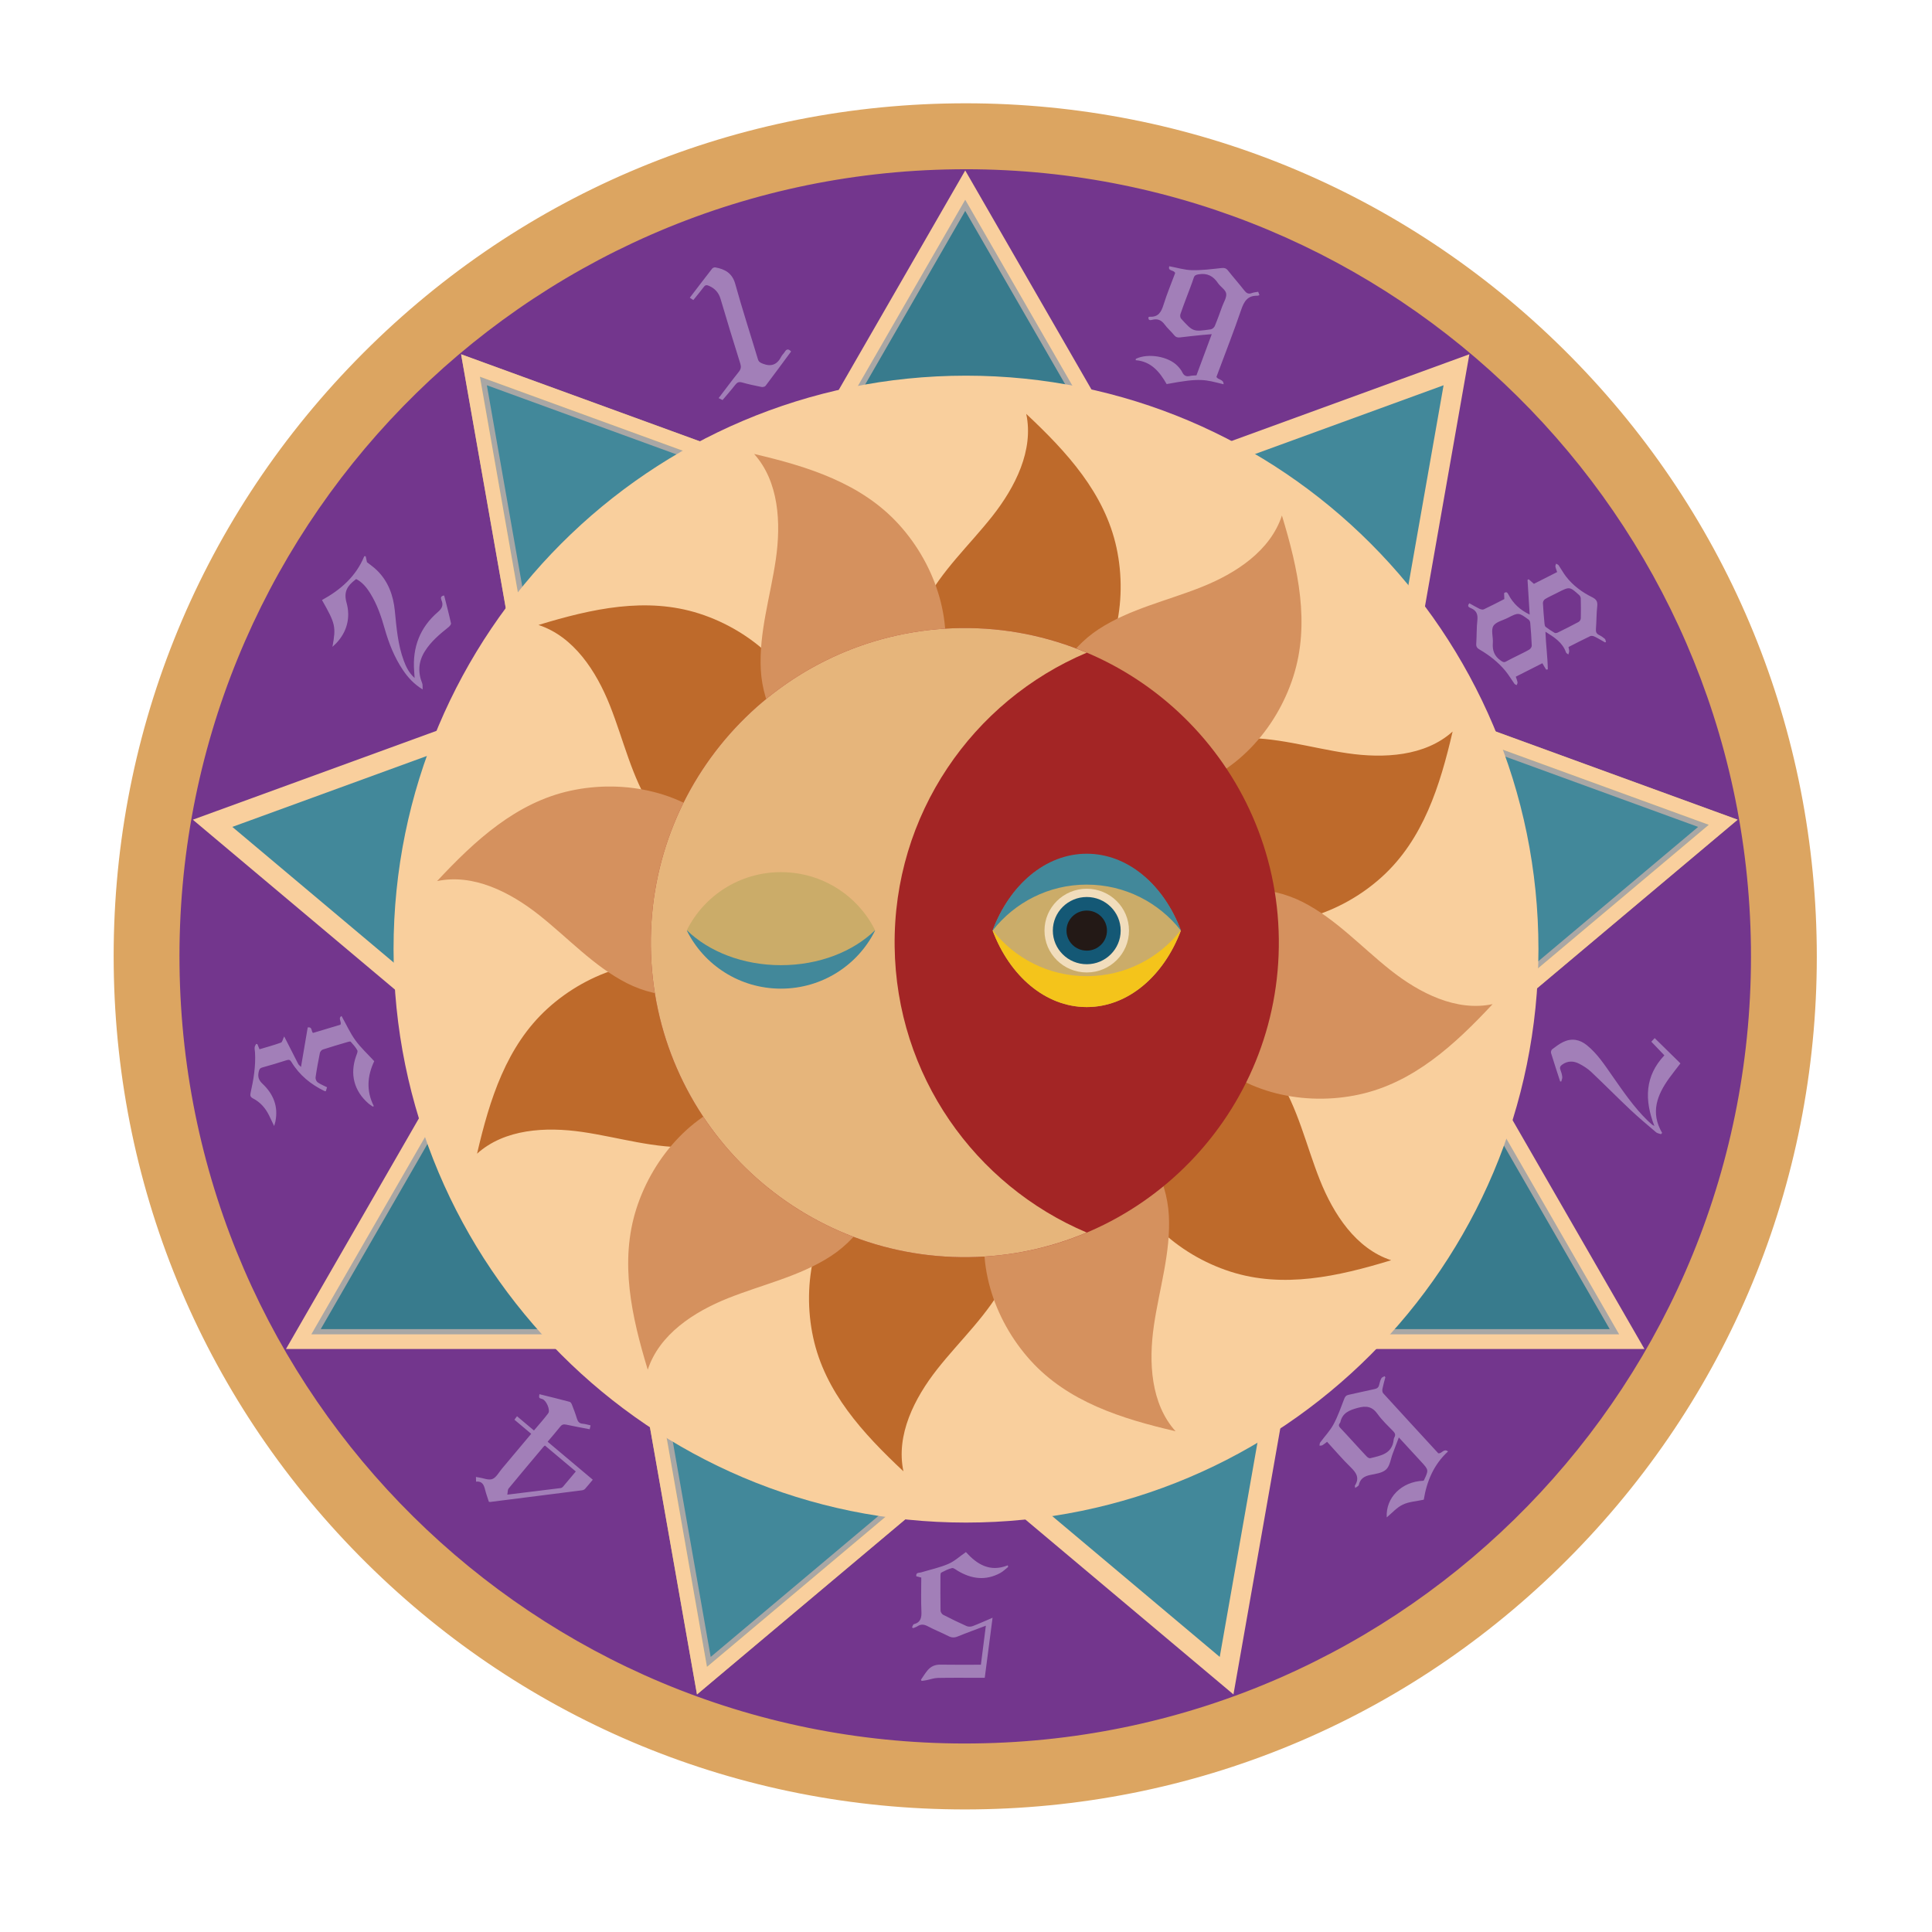 <svg xmlns="http://www.w3.org/2000/svg" width="108" height="108" viewBox="0 0 108 108"><title>ic_vote</title><g fill="none" fill-rule="evenodd"><path fill="#73368D" d="M53.752 99.688c-12.107 0-23.523-4.695-32.143-13.221-8.628-8.534-13.46-19.923-13.606-32.07-.147-12.244 4.474-23.814 13.013-32.576C29.554 13.058 40.99 8.15 53.212 8.003c.186-.002.377-.003.563-.003 12.107 0 23.523 4.696 32.143 13.222 8.628 8.533 13.46 19.922 13.606 32.07.304 25.276-19.977 46.088-45.209 46.393-.186.002-.377.003-.563.003"/><path fill="#DCA561" d="M53.972 5.774h-.005c-.193 0-.39.002-.584.004-12.715.154-24.608 5.258-33.49 14.373C11.01 29.265 6.203 41.3 6.357 54.037c.152 12.635 5.178 24.482 14.153 33.359 8.967 8.868 20.841 13.753 33.436 13.753.193 0 .39 0 .585-.004 12.714-.153 24.608-5.257 33.49-14.372 8.882-9.115 13.69-21.15 13.536-33.886-.152-12.635-5.178-24.482-14.152-33.359-8.966-8.869-20.84-13.754-33.433-13.754m-.004 3.686c24.013-.002 43.619 19.351 43.91 43.471.292 24.3-19.135 44.236-43.392 44.528-.18.004-.362.004-.54.004-24.013 0-43.62-19.351-43.91-43.471-.293-24.3 19.135-44.235 43.391-44.528.18-.002.362-.004.54-.004"/><path fill="#387B8D" d="M53.957 10.724L17.009 74.831h73.895z"/><path stroke="#A9A7A5" stroke-width="1.063" d="M53.957 10.724L17.009 74.831h73.895z"/><path fill="#387B8D" d="M26.533 20.722l12.832 72.901L95.972 46.04z"/><path stroke="#A9A7A5" stroke-width="1.063" d="M26.533 20.722l12.832 72.901L95.972 46.04z"/><path fill="#42889A" d="M26.533 20.722l12.832 72.901L95.972 46.04z"/><path stroke="#A9A7A5" stroke-width="1.063" d="M26.533 20.722l12.832 72.901L95.972 46.04z"/><path fill="#42889A" d="M11.942 46.04l56.606 47.583L81.38 20.722z"/><path stroke="#F9CF9D" stroke-width="1.063" d="M11.942 46.04l56.606 47.583L81.38 20.722z"/><path fill="#F9CF9D" d="M53.957 9.528l-.708 1.228L16.695 74.18l-.708 1.23h75.939l-.708-1.23-36.553-63.423-.708-1.228zm0 1.638L90.51 74.589H17.404l36.553-63.423z"/><path fill="#C6B66B" d="M25.775 19.803l.246 1.397 12.694 72.122.247 1.398 1.084-.912L96.05 46.733l1.085-.912-1.331-.485L27.106 20.29l-1.331-.486zm1.05 1.255l68.699 25.048L39.52 93.18 26.826 21.058z"/><path fill="#F9CF9D" d="M25.775 19.803l.246 1.397 12.694 72.122.247 1.398 1.084-.912L96.05 46.733l1.085-.912-1.331-.485L27.106 20.29l-1.331-.486zm1.05 1.255l68.699 25.048L39.52 93.18 26.826 21.058z"/><path fill="#F9CF9D" d="M82.139 19.803l-1.331.486L12.11 45.336l-1.331.485 1.084.912 56.003 47.075 1.085.912.246-1.398L81.892 21.2l.247-1.397zm-1.052 1.255L68.393 93.18 12.39 46.106l68.697-25.048z"/><path fill="#F9CF9D" d="M86 53.057c0 17.704-14.327 32.056-32 32.056-17.673 0-32-14.352-32-32.056C22 35.352 36.327 21 54 21c17.673 0 32 14.352 32 32.057"/><path fill="#BE6A2B" d="M68.638 51.304c2.98.888 6.32-.202 8.622-2.295 2.301-2.095 3.239-5.082 3.942-8.115-1.541 1.387-3.84 1.513-5.89 1.212-2.05-.299-4.075-.949-6.144-.839-2.069.11-4.293 1.254-4.796 3.267-.755 3.021 1.286 5.883 4.266 6.77M62.413 30.615c-.66-3.044-2.773-5.35-5.045-7.478.429 2.031-.612 4.088-1.896 5.718-1.284 1.628-2.858 3.06-3.798 4.91-.939 1.85-1.062 4.35.427 5.794 2.234 2.165 5.728 1.826 7.986-.316 2.257-2.14 2.985-5.585 2.326-8.628M45.384 40.631c-.723-3.029-3.336-5.383-6.296-6.332-2.961-.95-6.012-.27-8.987.637 1.97.644 3.229 2.576 3.995 4.505.766 1.928 1.216 4.009 2.345 5.749 1.13 1.74 3.231 3.097 5.223 2.527 2.989-.856 4.443-4.056 3.72-7.086M39.232 54.08c-2.98-.887-6.32.203-8.622 2.297-2.301 2.093-3.239 5.081-3.942 8.114 1.541-1.387 3.84-1.512 5.89-1.213 2.05.3 4.075.95 6.144.84 2.069-.11 4.293-1.254 4.796-3.267.756-3.021-1.286-5.883-4.266-6.77M47.784 66.142c-2.258 2.141-2.986 5.585-2.326 8.628.659 3.044 2.773 5.35 5.044 7.477-.429-2.03.612-4.087 1.896-5.717 1.284-1.628 2.858-3.06 3.798-4.909.94-1.85 1.062-4.352-.427-5.795-2.234-2.165-5.728-1.825-7.985.316M73.775 65.945c-.766-1.929-1.217-4.01-2.346-5.75-1.13-1.74-3.23-3.097-5.223-2.527-2.989.856-4.442 4.057-3.72 7.086.723 3.03 3.336 5.382 6.297 6.332 2.96.95 6.011.27 8.986-.638-1.97-.643-3.229-2.575-3.994-4.503"/><path fill="#D5915E" d="M77.731 54.232c-1.625-1.286-3.054-2.863-4.9-3.804-1.847-.942-4.345-1.065-5.785.427-2.162 2.238-1.823 5.739.315 8 2.137 2.26 5.575 2.99 8.613 2.33 3.038-.66 5.341-2.778 7.464-5.053-2.027.43-4.081-.613-5.707-1.9M65.975 44.126c3.024-.724 5.373-3.34 6.322-6.307.948-2.966.268-6.022-.637-9.002-.643 1.973-2.57 3.234-4.496 4-1.925.769-4.003 1.22-5.74 2.35-1.736 1.132-3.091 3.237-2.522 5.233.853 2.994 4.05 4.45 7.073 3.726M42.157 25.378c1.385 1.544 1.51 3.847 1.211 5.9-.3 2.054-.948 4.082-.839 6.154.11 2.073 1.252 4.301 3.262 4.805 3.016.756 5.872-1.287 6.759-4.273.886-2.985-.203-6.332-2.293-8.637-2.09-2.306-5.072-3.245-8.1-3.95M40.825 54.53c2.16-2.238 1.822-5.739-.316-8-2.137-2.261-5.574-2.99-8.613-2.33-3.038.66-5.34 2.778-7.463 5.053 2.026-.429 4.08.613 5.706 1.9 1.626 1.287 3.055 2.863 4.9 3.804 1.848.942 4.344 1.065 5.786-.427M41.895 61.259c-3.024.724-5.373 3.341-6.321 6.307-.949 2.966-.27 6.023.636 9.002.643-1.973 2.571-3.234 4.496-4.001 1.925-.767 4.003-1.218 5.74-2.35 1.737-1.131 3.091-3.236 2.522-5.232-.853-2.995-4.05-4.45-7.073-3.726M64.502 74.107c.3-2.054.948-4.082.838-6.155-.11-2.072-1.251-4.3-3.261-4.804-3.016-.756-5.872 1.288-6.758 4.273-.887 2.985.201 6.332 2.292 8.637 2.09 2.306 5.072 3.245 8.1 3.949-1.384-1.543-1.51-3.847-1.21-5.9"/><path fill="#A32525" d="M54.146 70.276c-9.694.117-17.646-7.66-17.764-17.371-.116-9.711 7.647-17.679 17.342-17.796 9.693-.117 17.647 7.66 17.763 17.371.117 9.712-7.646 17.68-17.34 17.796"/><path fill="#E6B57B" d="M50.011 52.905c-.089-7.365 4.357-13.724 10.739-16.419-2.16-.912-4.535-1.407-7.026-1.377-9.695.118-17.458 8.085-17.342 17.796.118 9.711 8.071 17.488 17.764 17.37 2.343-.027 4.57-.517 6.603-1.376-6.238-2.636-10.65-8.78-10.738-15.994"/><path fill="#CBAC69" d="M60.75 56.295c2.308 0 4.304-1.741 5.26-4.27-.956-2.529-2.952-4.27-5.26-4.27-2.31 0-4.305 1.741-5.26 4.27.955 2.529 2.95 4.27 5.26 4.27"/><path fill="#F1DDBC" d="M58.388 52.021c0-1.292 1.058-2.34 2.362-2.34s2.361 1.048 2.361 2.34c0 1.293-1.057 2.34-2.36 2.34-1.305 0-2.363-1.047-2.363-2.34"/><path fill="#145875" d="M58.854 52.021c0-1.037.848-1.878 1.896-1.878 1.047 0 1.896.841 1.896 1.878s-.85 1.88-1.896 1.88c-1.048 0-1.896-.843-1.896-1.88"/><path fill="#231916" d="M59.618 52.021c0-.619.507-1.12 1.132-1.12.624 0 1.13.501 1.13 1.12 0 .619-.506 1.12-1.13 1.12-.625 0-1.132-.501-1.132-1.12"/><path fill="#F4C41B" d="M60.75 54.568c-2.134 0-4.033-1.001-5.254-2.559l-.006.016c.955 2.529 2.95 4.27 5.26 4.27 2.308 0 4.304-1.741 5.26-4.27l-.007-.016c-1.221 1.558-3.12 2.56-5.253 2.56"/><path fill="#42889A" d="M60.75 49.45c-2.134 0-4.033 1.002-5.254 2.56l-.006-.016c.955-2.53 2.95-4.27 5.26-4.27 2.308 0 4.304 1.74 5.26 4.27l-.007.015c-1.221-1.557-3.12-2.558-5.253-2.558"/><path fill="#CBAC69" d="M43.656 48.753c-2.309 0-4.305 1.323-5.26 3.244.955 1.923 2.951 3.245 5.26 3.245 2.309 0 4.305-1.322 5.26-3.245-.955-1.921-2.951-3.244-5.26-3.244"/><path fill="#42889A" d="M43.656 53.954c2.134 0 4.032-.76 5.253-1.945l.007.012c-.955 1.922-2.951 3.245-5.26 3.245-2.309 0-4.305-1.323-5.26-3.245.002-.004.005-.007.006-.012 1.221 1.184 3.12 1.945 5.254 1.945"/><path fill="#A27FB8" d="M30.463 80.805c-.033.027-.06.044-.08.068-.653.777-1.307 1.551-1.95 2.334-.06.073-.047.204-.074.345 1.04-.127 2.013-.246 2.984-.368.043-.006.093-.035.122-.068.241-.282.478-.567.723-.86l-1.725-1.45m2.55-1.126l-.049.216c-.448-.087-.886-.164-1.32-.259-.148-.032-.24.003-.332.12-.22.278-.454.546-.699.837l2.524 2.123c-.155.185-.291.355-.437.516-.039.042-.109.07-.168.077-1.713.22-3.426.436-5.14.652-.014.002-.03-.006-.065-.014-.068-.213-.15-.434-.207-.66-.066-.269-.152-.501-.508-.465l-.006-.264c.04.01.062.016.086.02.023.006.048.007.072.01.256.039.548.17.758.09.22-.086.364-.373.536-.577.492-.583.982-1.169 1.472-1.754l.165-.197-.938-.788.144-.194.947.796c.276-.328.552-.632.797-.96.135-.18-.11-.732-.327-.796-.198-.06-.198-.06-.165-.273.566.14 1.13.278 1.692.428.053.013.103.095.126.155.1.257.2.515.278.779.053.175.137.277.33.291.137.01.27.055.433.09M20.92 59.321c-.385.81-.458 1.655-.024 2.51l-.052.03c-.082-.057-.169-.107-.243-.172-.813-.703-1.055-1.649-.691-2.664.037-.102.102-.24.064-.313-.093-.176-.235-.327-.37-.479-.02-.024-.106-.004-.157.011-.467.137-.935.273-1.397.424-.07.023-.152.118-.168.192-.092.453-.176.907-.241 1.364-.013.088.043.226.113.277.156.111.341.183.528.278l-.068.22c-.033-.004-.058 0-.078-.01-.759-.37-1.394-.883-1.837-1.612-.07-.117-.128-.158-.266-.114-.455.146-.914.284-1.374.411-.135.038-.168.112-.196.235-.062.273-.012.464.212.675.6.564.893 1.263.72 2.107-.013.069-.037.135-.07.254-.111-.233-.197-.42-.29-.605-.2-.402-.487-.729-.889-.936-.142-.073-.173-.152-.14-.302.166-.746.295-1.496.25-2.265-.006-.097-.03-.195-.02-.29.006-.067.053-.13.083-.193l.07.017.117.284c.4-.12.807-.23 1.2-.372.076-.027.102-.189.18-.346.054.105.097.185.137.266.215.424.428.85.647 1.272.027.053.082.09.156.169l.376-2.21c.265-.043.187.202.292.309l1.534-.46c.096-.15-.157-.372.067-.486.26.466.473.942.772 1.356.296.41.678.758 1.053 1.168M19.911 32.369l-.068.052c-.416.328-.645.652-.47 1.274.228.817.034 1.627-.589 2.274-.04.04-.083.077-.124.116l-.076.075c.206-1.131.168-1.294-.585-2.617 1.038-.569 1.9-1.317 2.364-2.45l.078-.002.072.336c.156.125.372.27.555.45.634.618.917 1.404 1.003 2.265.094.946.167 1.892.502 2.794.127.342.282.669.604.966l-.026-.399c-.1-1.318.324-2.43 1.33-3.293.228-.196.316-.378.198-.657-.051-.123-.049-.243.15-.263.13.515.267 1.032.382 1.553.014.06-.076.166-.142.218-.496.395-.979.8-1.32 1.346-.36.572-.398 1.168-.148 1.791.033.083.015.186.025.344-.505-.316-.83-.682-1.107-1.094-.476-.708-.785-1.492-1.016-2.308-.193-.682-.419-1.348-.795-1.955-.251-.407-.48-.648-.797-.816M51.481 93.899c.124-.179.236-.367.375-.532.18-.214.412-.317.706-.312.745.013 1.49.004 2.27.004l.278-2.181c-.551.209-1.067.395-1.576.603-.19.077-.343.068-.524-.025-.374-.192-.768-.346-1.14-.543-.206-.11-.383-.136-.583-.005-.072.048-.16.07-.24.105l-.064-.04c.032-.061.053-.165.098-.177.394-.105.444-.374.426-.736-.029-.622-.007-1.247-.007-1.874l-.28-.07c-.03-.229.152-.183.268-.218.51-.153 1.036-.265 1.521-.473.349-.149.643-.426.985-.663.617.68 1.337 1.142 2.344.74l.017.093c-.148.115-.284.254-.447.341-.814.438-1.606.333-2.375-.13-.102-.062-.226-.17-.316-.149-.21.048-.407.154-.601.253-.036.018-.044.114-.044.175-.003.65-.007 1.3.005 1.949.002.08.073.195.144.232.431.223.868.436 1.312.633.096.043.238.04.338.003.362-.137.715-.3 1.114-.47l-.437 3.359h-.263c-.787 0-1.574-.01-2.36.006-.218.005-.435.087-.653.13-.083.017-.169.024-.253.036l-.038-.064M44.223 19.647c-.479.648-.948 1.289-1.428 1.921-.039.05-.154.078-.223.064-.366-.073-.73-.15-1.089-.252-.178-.05-.276-.007-.385.135-.223.288-.465.56-.707.848l-.219-.109c.382-.5.747-.993 1.13-1.472.12-.15.136-.279.08-.46-.376-1.2-.746-2.404-1.102-3.612-.106-.359-.319-.587-.652-.733-.125-.056-.2-.05-.285.063-.184.246-.383.481-.585.733l-.198-.13c.423-.553.833-1.095 1.252-1.63.034-.045.125-.075.18-.065.54.101.942.319 1.11.927.39 1.409.844 2.8 1.264 4.2.046.152.127.197.272.254.484.19.81.049 1.038-.4.047-.093.135-.165.189-.255.098-.162.204-.192.358-.027M86.969 33.18c-.202.102-.41.195-.603.313-.062.038-.12.145-.116.218.018.387.055.774.09 1.16.006.06.022.14.063.172.16.121.33.234.503.335.042.024.124.007.174-.018.392-.192.784-.387 1.168-.595.06-.032.119-.13.12-.2.01-.371.006-.744-.003-1.116-.002-.062-.04-.14-.085-.182-.536-.481-.536-.48-1.181-.153-.044.022-.087.043-.13.066m-2.148 3.476c.224-.114.453-.218.669-.346.066-.04.138-.143.136-.214-.015-.43-.048-.857-.085-1.285-.005-.061-.043-.14-.092-.175-.559-.405-.56-.404-1.164-.096-.282.144-.674.226-.808.457-.138.24 0 .628-.026.947-.034.424.092.745.448.988.107.072.173.115.295.045.204-.117.417-.215.627-.321m1.611.777c-.036-.059-.073-.117-.108-.176l-.104-.182-1.486.753c.033.102.077.207.097.315.01.047-.03.103-.048.156-.042-.024-.1-.038-.125-.074-.17-.237-.316-.492-.5-.716-.406-.493-.904-.882-1.454-1.202-.135-.078-.193-.159-.181-.324.03-.437.014-.878.062-1.313.035-.324-.046-.538-.35-.67-.096-.041-.255-.095-.097-.278.185.103.37.214.563.308.072.034.18.063.242.034.389-.182.769-.382 1.15-.576l-.013-.33c.134-.108.19-.025.249.088.26.499.653.856 1.181 1.109l-.12-1.94.063-.034.294.256 1.298-.658c-.035-.108-.077-.205-.097-.307-.009-.05.024-.107.037-.162.05.03.115.048.145.091.142.207.26.431.414.63.389.501.89.873 1.455 1.151.226.112.316.236.288.497-.047.426-.04.858-.073 1.287-.012.16.027.258.172.329.116.056.226.13.324.214.041.036.045.115.067.175l-.053.027c-.196-.11-.39-.23-.592-.328-.07-.034-.177-.051-.24-.021-.403.19-.798.398-1.212.607.015.082.038.159.038.236 0 .06-.03.12-.046.18-.045-.038-.115-.067-.131-.114-.193-.557-.652-.845-1.15-1.158.025.725.122 1.415.133 2.106l-.092.014M66.362 16.534c-.127.342-.261.682-.376 1.028-.025.073-.011.196.037.249.67.738.673.74 1.656.6.085-.011.193-.104.228-.185.15-.359.28-.727.413-1.093.088-.243.262-.505.224-.729-.037-.212-.32-.371-.458-.578-.263-.393-.596-.573-1.076-.492-.143.024-.23.044-.28.195-.11.339-.244.67-.368 1.005m-1.145 4.937c-.388-.681-.867-1.27-1.732-1.336.007-.05.005-.074.013-.078.683-.33 1.827-.135 2.333.404.1.105.198.22.26.35.094.192.222.253.426.206.117-.027.242-.024.366-.035l.855-2.302c-.175.014-.33.024-.485.04-.427.044-.854.086-1.28.14-.141.017-.24-.006-.336-.125-.168-.208-.376-.383-.534-.597-.18-.245-.39-.336-.684-.262-.103.026-.24.054-.22-.143.024-.01.046-.03.067-.028.48.032.65-.259.776-.67.19-.61.438-1.203.65-1.772-.066-.188-.43-.094-.327-.38.441.082.852.21 1.267.22.546.012 1.095-.06 1.64-.119.166-.018.268.005.373.137.296.376.615.734.909 1.111.119.153.23.225.423.15.104-.04.22-.047.356-.073l.07.188c-.05.016-.08.036-.111.034-.548-.016-.75.315-.911.79-.403 1.185-.861 2.35-1.297 3.522l-.084.226c.094.18.404.122.399.411-1.058-.257-1.253-.373-3.182-.01M75.656 80.614c.247.269.492.54.744.805.048.05.138.109.193.096.6-.144 1.24-.246 1.316-1.05.004-.04.02-.081.038-.115.074-.133.044-.231-.063-.341-.299-.309-.62-.605-.868-.954-.303-.428-.628-.49-1.126-.352-.469.13-.841.276-.962.787-.005.023-.017.047-.032.065-.083.103-.055.182.032.272.248.258.486.524.728.787m.102 2.565c-.017-.097-.028-.118-.022-.128.276-.425.089-.72-.231-1.03-.458-.447-.874-.937-1.32-1.423-.096.071-.174.14-.264.192-.044.025-.107.018-.161.025.011-.06.005-.132.038-.176.248-.34.547-.65.745-1.015.245-.452.414-.947.601-1.43.05-.127.106-.194.244-.223.483-.1.962-.222 1.447-.32.146-.031.227-.088.26-.235.028-.126.064-.254.123-.367.03-.057.117-.082.179-.12l.045.059c-.057.219-.121.437-.165.659-.014.074-.002.185.044.237 1.028 1.127 2.062 2.249 3.077 3.353.204.043.297-.29.548-.101-.813.745-1.192 1.686-1.357 2.698-.411.09-.827.11-1.173.275-.338.162-.605.473-.897.714-.066-1.1.83-2.004 2.045-2.048.012-.008.03-.015.035-.027.27-.575.27-.575-.155-1.038l-1.248-1.356-.341.9c-.115.303-.155.686-.366.887-.21.202-.587.247-.9.312-.333.07-.555.215-.632.56-.013.058-.11.096-.199.166M92.85 63.4c-.092-.033-.204-.044-.274-.104-.493-.42-.99-.837-1.46-1.28-.731-.69-1.437-1.407-2.168-2.096-.197-.186-.437-.338-.68-.462-.313-.16-.64-.163-.942.056-.103.074-.15.154-.098.288.05.127.089.263.104.399.009.083-.036.172-.057.258l-.062-.007c-.172-.53-.347-1.06-.51-1.592-.017-.058.017-.168.064-.204.2-.15.402-.307.626-.413.47-.221.914-.139 1.317.187.582.473.986 1.094 1.409 1.699.61.87 1.206 1.752 1.97 2.5.086.085.18.164.27.244.017.013.038.02.121.068-.56-1.453-.536-2.786.56-3.947l-.73-.763.188-.201 1.44 1.414c-.216.282-.428.547-.627.822-.68.942-1.063 1.928-.397 3.064l-.063.07"/></g></svg>